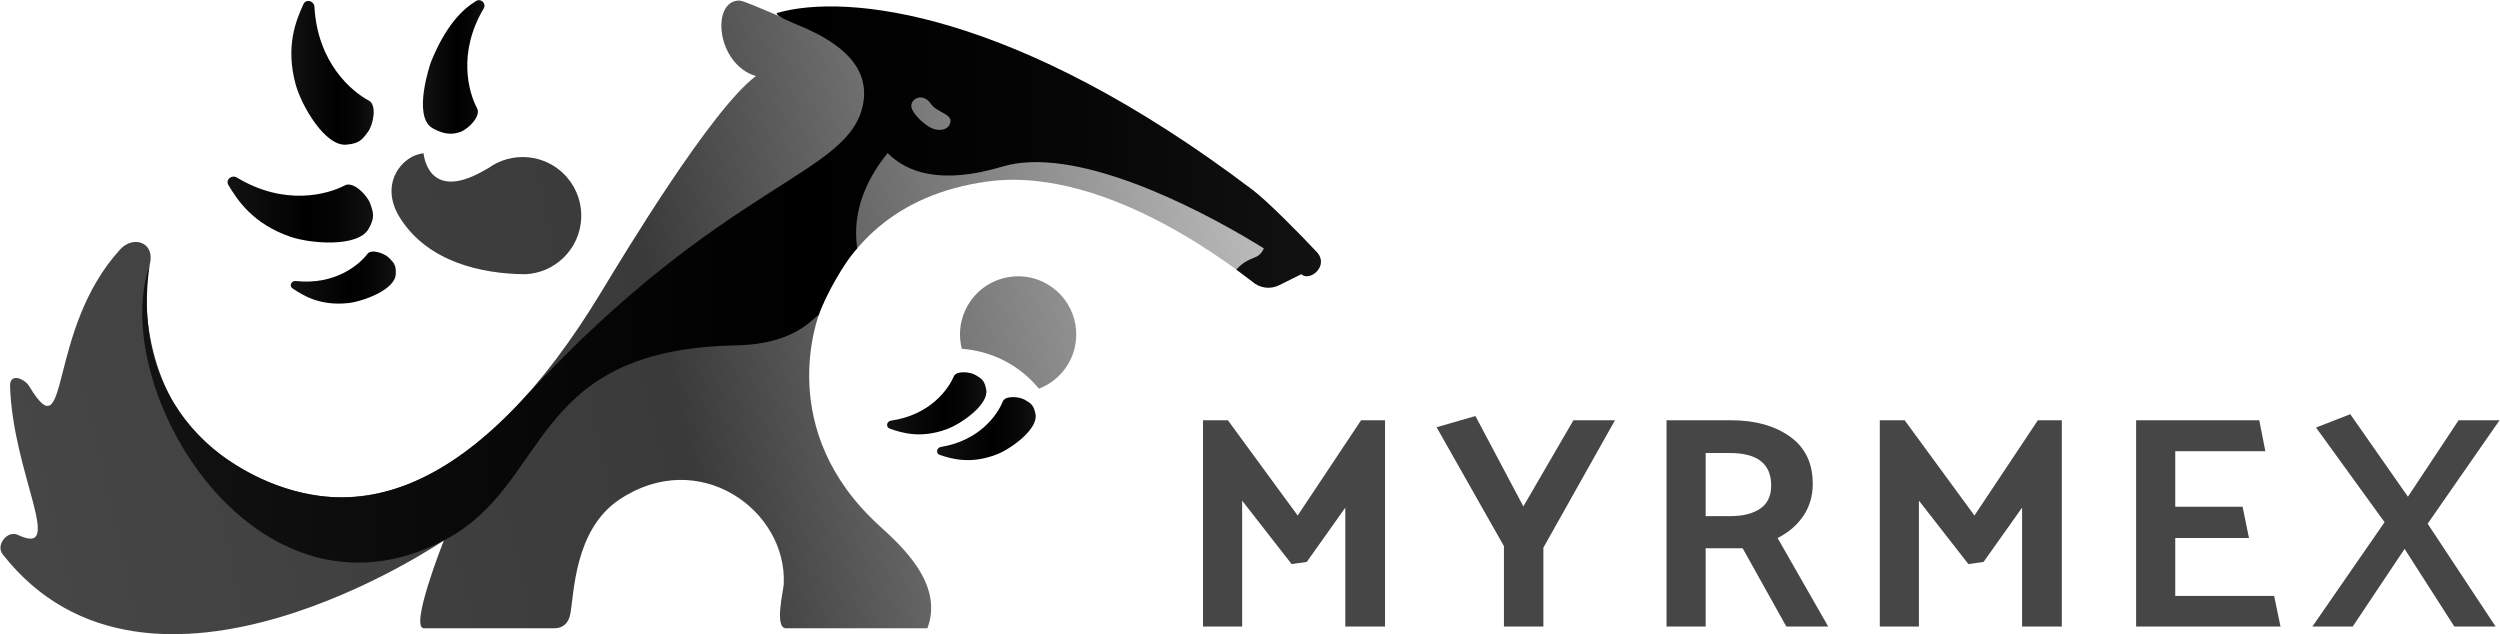 <svg width="402" height="102" viewBox="0 0 402 102" fill="none" xmlns="http://www.w3.org/2000/svg">
<path d="M76.722 17.427C75.359 14.883 73.532 8.52 77.779 1.362C78.249 0.569 77.341 -0.32 76.554 0.161C74.272 1.555 71.645 4.181 69.289 9.989C69.289 9.989 66.216 18.729 69.566 20.621C71.201 21.544 72.598 21.753 74.072 21.197C75.363 20.71 77.374 18.645 76.722 17.428V17.427Z" fill="url(#paint0_linear_258_1628)"/>
<path d="M59.306 16.172C56.548 14.712 51.07 10.104 50.563 1.119C50.507 0.124 49.212 -0.237 48.796 0.669C47.589 3.297 45.863 7.465 47.551 13.615C48.456 16.911 52.236 23.565 55.688 23.262C57.711 23.084 58.215 22.54 59.202 21.152C60.066 19.936 60.625 16.87 59.306 16.172Z" fill="url(#paint1_linear_258_1628)"/>
<path d="M55.457 29.806C52.697 31.262 45.804 33.194 38.094 28.553C37.24 28.039 36.213 28.906 36.727 29.76C38.219 32.237 40.691 36.011 46.724 38.08C49.957 39.189 57.584 39.813 59.278 36.789C60.27 35.018 60.105 34.294 59.513 32.697C58.995 31.298 56.776 29.11 55.457 29.806Z" fill="url(#paint2_linear_258_1628)"/>
<path d="M59.092 40.818C57.752 42.577 53.896 45.873 47.555 45.188C46.853 45.112 46.451 45.976 47.036 46.371C48.734 47.519 51.448 49.209 55.943 48.741C58.352 48.49 63.442 46.618 63.63 44.169C63.74 42.734 63.418 42.319 62.562 41.468C61.812 40.723 59.733 39.977 59.092 40.818Z" fill="url(#paint3_linear_258_1628)"/>
<path d="M161.24 64.57C160.42 66.624 157.588 70.833 151.296 71.87C150.599 71.985 150.443 72.925 151.113 73.149C153.056 73.8 156.124 74.701 160.329 73.046C162.583 72.159 166.985 68.992 166.51 66.582C166.232 65.17 165.81 64.856 164.757 64.266C163.835 63.749 161.632 63.588 161.24 64.569V64.57Z" fill="url(#paint4_linear_258_1628)"/>
<path d="M153.358 60.542C152.496 62.579 149.58 66.729 143.268 67.64C142.569 67.741 142.394 68.677 143.059 68.915C144.988 69.605 148.037 70.568 152.276 68.998C154.547 68.157 159.013 65.079 158.587 62.661C158.337 61.244 157.922 60.921 156.881 60.31C155.969 59.774 153.769 59.569 153.358 60.542Z" fill="url(#paint5_linear_258_1628)"/>
<path d="M207.956 40.562C201.994 34.468 165.659 9.86 142.873 3.589C138.507 2.387 132.251 2.906 129.978 4.177C129.206 4.609 120.035 0.087 118.865 0.087C114.351 0.087 115.109 10.278 121.55 12.235C114.429 17.505 100.132 41.253 96.712 46.906C77.643 78.427 56.24 88.065 35.227 72.971C23.179 64.317 22.709 47.619 24.067 42.576C25.037 38.971 21.455 37.768 19.316 40.112C7.403 53.165 11.315 73.022 4.706 62.122C3.962 60.895 1.543 59.849 1.617 62.122C2.078 76.239 10.558 89.638 2.874 86.014C1.185 85.217 -0.729 87.652 0.423 89.122C24.038 119.287 71.375 86.897 71.375 86.897C71.375 86.897 65.757 101.029 68.182 101.029C69.892 101.029 86.541 101.03 89.054 101.03C90.958 101.03 91.517 99.694 91.704 98.734C92.319 95.576 92.322 85.22 99.549 80.36C112.389 71.726 126.658 82.065 126.022 93.994C125.973 94.919 124.517 100.824 126.314 101.03H149.125C151.838 93.831 144.775 87.63 141.316 84.463C124.697 69.244 131.292 51.443 131.987 49.735C136.036 39.787 143.822 31.234 158.797 29.187C178.611 26.479 200.289 44.606 201.7 45.497C201.961 45.662 203.994 46.391 204.898 46.052C206.621 45.406 208.814 44.271 208.814 44.271C208.814 44.271 210.798 43.19 207.954 40.562H207.956Z" fill="url(#paint6_linear_258_1628)"/>
<path d="M84.491 44.094C86.676 43.991 88.835 43.133 90.544 41.506C94.191 38.032 94.446 32.335 91.209 28.553C91.187 28.522 91.172 28.501 91.172 28.501C91.086 28.404 90.996 28.309 90.903 28.214C90.891 28.202 90.881 28.189 90.869 28.177C87.575 24.719 82.283 24.312 78.52 27.039C78.221 27.195 77.925 27.37 77.614 27.544C68.695 32.538 68.116 24.656 68.116 24.656C64.757 24.909 60.796 29.524 64.361 35.1C68.864 42.144 77.43 44.049 84.492 44.095L84.491 44.094Z" fill="url(#paint7_linear_258_1628)"/>
<path d="M167.532 45.241C162.819 43.133 157.289 45.244 155.181 49.957C154.285 51.961 154.154 54.111 154.658 56.085C159.372 56.43 163.904 58.646 167.065 62.502C169.293 61.647 171.196 59.943 172.248 57.592C174.356 52.879 172.245 47.349 167.532 45.241Z" fill="url(#paint8_linear_258_1628)"/>
<path d="M211.751 40.542C209.247 37.845 203.828 32.354 201.446 30.55C163.165 1.553 136.041 -1.08 125.066 2.056C124.009 2.358 128.215 3.963 129.221 4.408C133.175 6.158 139.946 9.681 138.829 16.474C136.875 28.354 116.783 28.723 84.285 63.99C77.134 71.751 65.903 81.208 52.363 79.853C39.118 78.528 20.487 67.071 24.068 42.577C17.174 62.503 41.053 102.637 71.377 86.899C88.741 77.887 84.658 56.151 118.42 55.536C127.68 55.367 130.588 51.273 131.66 50.633C132.601 47.794 135.906 41.895 137.837 39.942C136.921 33.654 139.664 28.382 142.74 24.614C145.842 27.758 151.368 29.73 161.19 26.787C172.573 23.377 191.544 32.846 201.989 39.181C202.417 39.44 202.83 39.695 203.228 39.942C202.292 42.007 201.041 40.919 198.799 43.345L201.336 45.257C202.52 46.34 204.248 46.582 205.684 45.866L209.242 44.093C210.614 45.365 213.789 42.738 211.751 40.543V40.542ZM150.223 20.768C149.022 20.434 147.162 18.713 146.656 17.574C145.991 16.078 148.274 14.628 149.694 16.707C150.58 18.004 152.989 18.345 152.84 19.521C152.684 20.758 151.424 21.103 150.223 20.768Z" fill="url(#paint9_linear_258_1628)"/>
<path d="M207.688 90.701L199.737 80.506V100.75H193.445V67.58H197.445L208.665 82.897L218.86 67.58H222.714V100.75H216.324V81.628L210.129 90.36L207.69 90.701H207.688Z" fill="#464646"/>
<path d="M241.833 100.749V87.822L231.004 68.7L237.248 66.895L244.955 81.432L253.004 67.578H259.687L248.175 88.066V100.749H241.834H241.833Z" fill="#464646"/>
<path d="M267.978 67.579H278.368C282.205 67.579 285.351 68.449 287.807 70.189C290.262 71.929 291.49 74.457 291.49 77.774C291.49 79.758 290.978 81.498 289.953 82.994C288.929 84.49 287.555 85.661 285.831 86.506L293.977 100.75H287.245L280.221 88.165H274.27V100.75H267.978V67.579ZM278.173 72.847H274.27V82.993H278.27C280.253 82.993 281.839 82.595 283.026 81.798C284.213 81.002 284.806 79.758 284.806 78.066C284.806 74.587 282.594 72.847 278.172 72.847H278.173Z" fill="#464646"/>
<path d="M316.514 90.701L308.563 80.506V100.75H302.271V67.58H306.271L317.491 82.897L327.686 67.58H331.54V100.75H325.15V81.628L318.955 90.36L316.516 90.701H316.514Z" fill="#464646"/>
<path d="M343.489 100.749V67.579H363.293L364.268 72.555H349.78V81.482H360.609L361.634 86.506H349.78V95.823H365.682L366.707 100.75H343.488L343.489 100.749Z" fill="#464646"/>
<path d="M371.829 100.749L383.439 83.969L372.415 68.75L377.927 66.604L387.195 79.872L395.341 67.579H401.926L390.365 84.213L401.292 100.749H394.658L386.658 88.261L378.317 100.749H371.829Z" fill="#464646"/>
<defs>
<linearGradient id="paint0_linear_258_1628" x1="68.001" y1="10.763" x2="77.908" y2="10.763" gradientUnits="userSpaceOnUse">
<stop stop-color="#121212"/>
<stop offset="0.559"/>
<stop offset="0.776" stop-color="#050505"/>
<stop offset="1" stop-color="#121212"/>
</linearGradient>
<linearGradient id="paint1_linear_258_1628" x1="46.847" y1="11.711" x2="60.09" y2="11.711" gradientUnits="userSpaceOnUse">
<stop stop-color="#121212"/>
<stop offset="0.559"/>
<stop offset="0.776" stop-color="#050505"/>
<stop offset="1" stop-color="#121212"/>
</linearGradient>
<linearGradient id="paint2_linear_258_1628" x1="36.589" y1="33.697" x2="59.99" y2="33.697" gradientUnits="userSpaceOnUse">
<stop stop-color="#121212"/>
<stop offset="0.559"/>
<stop offset="0.776" stop-color="#050505"/>
<stop offset="1" stop-color="#121212"/>
</linearGradient>
<linearGradient id="paint3_linear_258_1628" x1="46.754" y1="44.633" x2="63.651" y2="44.633" gradientUnits="userSpaceOnUse">
<stop stop-color="#121212"/>
<stop offset="0.559"/>
<stop offset="0.776" stop-color="#050505"/>
<stop offset="1" stop-color="#121212"/>
</linearGradient>
<linearGradient id="paint4_linear_258_1628" x1="150.684" y1="68.921" x2="166.546" y2="68.921" gradientUnits="userSpaceOnUse">
<stop stop-color="#121212"/>
<stop offset="0.559"/>
<stop offset="0.776" stop-color="#050505"/>
<stop offset="1" stop-color="#121212"/>
</linearGradient>
<linearGradient id="paint5_linear_258_1628" x1="142.642" y1="64.853" x2="158.615" y2="64.853" gradientUnits="userSpaceOnUse">
<stop stop-color="#121212"/>
<stop offset="0.559"/>
<stop offset="0.776" stop-color="#050505"/>
<stop offset="1" stop-color="#121212"/>
</linearGradient>
<linearGradient id="paint6_linear_258_1628" x1="3.498" y1="80.352" x2="200.812" y2="35.251" gradientUnits="userSpaceOnUse">
<stop stop-color="#464646"/>
<stop offset="0.525" stop-color="#3A3A3A"/>
<stop offset="1" stop-color="#B9B9B9"/>
</linearGradient>
<linearGradient id="paint7_linear_258_1628" x1="-2.863" y1="52.522" x2="194.451" y2="7.422" gradientUnits="userSpaceOnUse">
<stop stop-color="#464646"/>
<stop offset="0.525" stop-color="#3A3A3A"/>
<stop offset="1" stop-color="#B9B9B9"/>
</linearGradient>
<linearGradient id="paint8_linear_258_1628" x1="5.669" y1="89.851" x2="202.983" y2="44.75" gradientUnits="userSpaceOnUse">
<stop stop-color="#464646"/>
<stop offset="0.525" stop-color="#3A3A3A"/>
<stop offset="1" stop-color="#B9B9B9"/>
</linearGradient>
<linearGradient id="paint9_linear_258_1628" x1="22.872" y1="45.752" x2="212.415" y2="45.752" gradientUnits="userSpaceOnUse">
<stop stop-color="#121212"/>
<stop offset="0.559"/>
<stop offset="0.776" stop-color="#050505"/>
<stop offset="1" stop-color="#121212"/>
</linearGradient>
</defs>
</svg>
